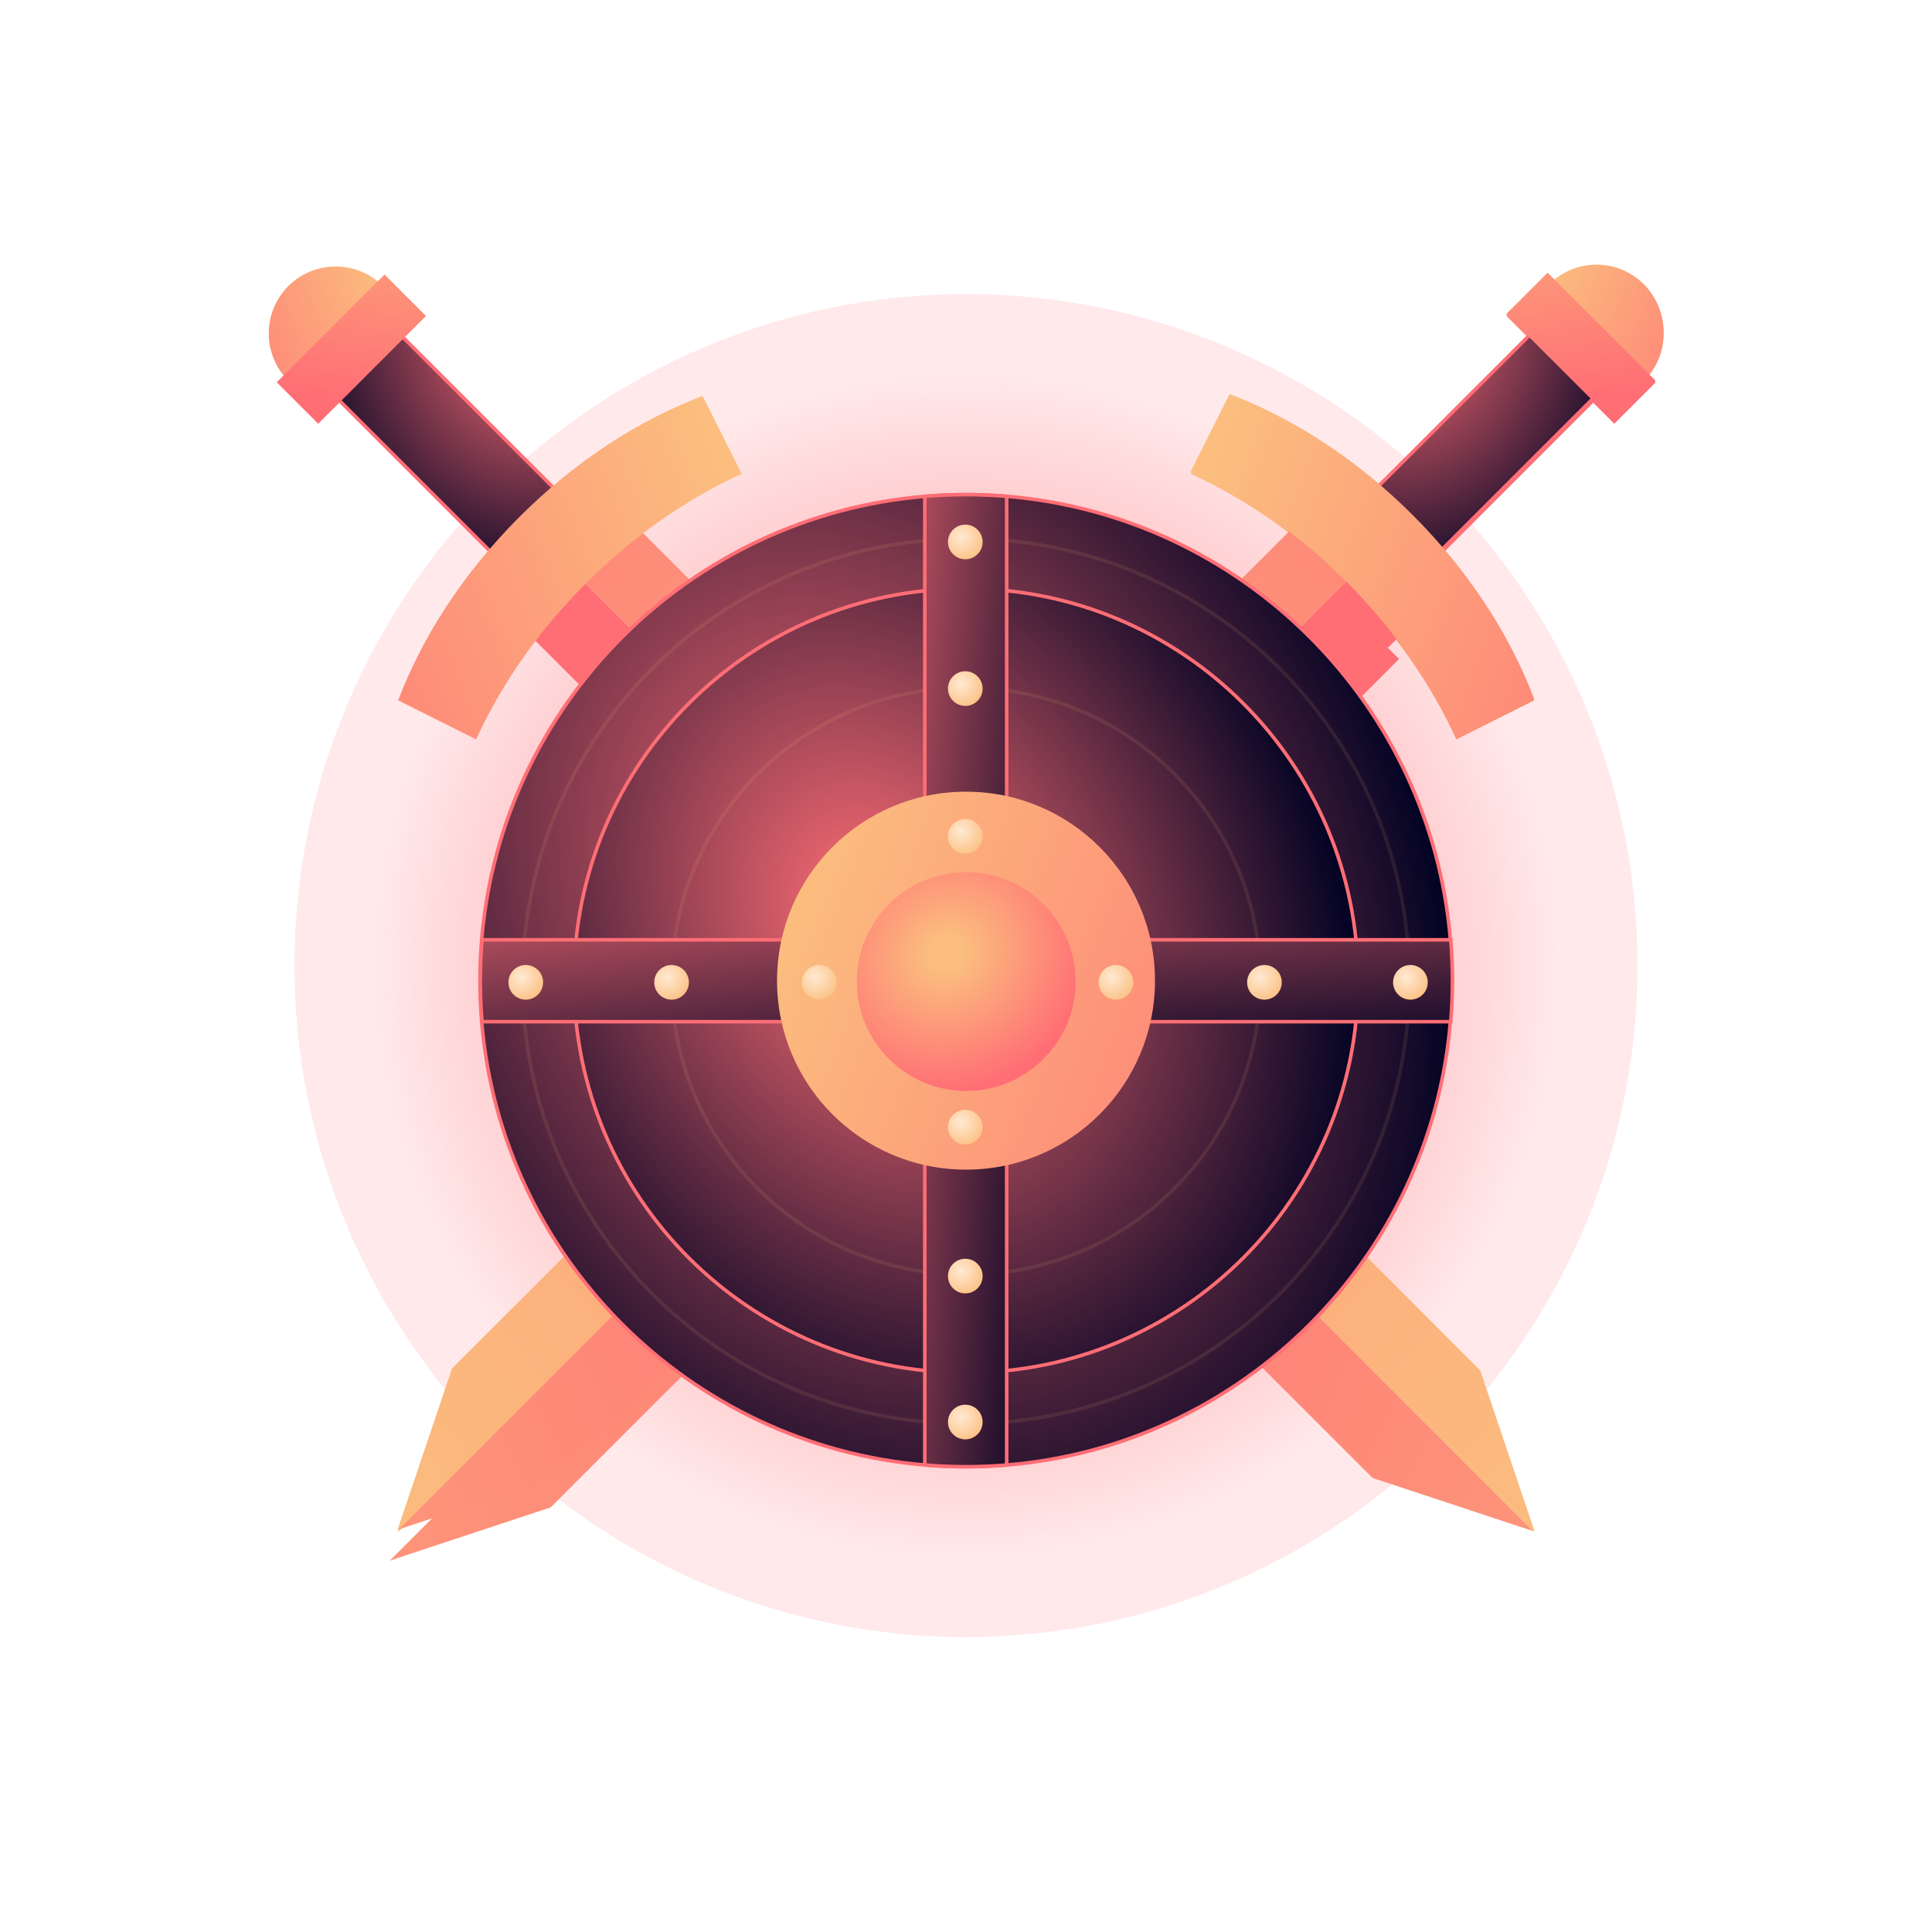 <svg width="642" height="642" viewBox="0 0 642 642" fill="none" xmlns="http://www.w3.org/2000/svg">
<g filter="url(#filter0_f_2039_6987)">
<circle cx="320.997" cy="320.858" r="223.134" fill="url(#paint0_radial_2039_6987)"/>
</g>
<path d="M530.616 133.015C542.894 133.015 552.847 123.062 552.847 110.785C552.847 98.507 542.894 88.554 530.616 88.554C518.339 88.554 508.386 98.507 508.386 110.785C508.386 123.062 518.339 133.015 530.616 133.015Z" fill="url(#paint1_linear_2039_6987)"/>
<path d="M532.741 129.719L511.678 108.656L441.387 178.947L462.45 200.01L532.741 129.719Z" fill="url(#paint2_radial_2039_6987)" stroke="#FF6E75" stroke-width="1.176" stroke-miterlimit="10"/>
<g filter="url(#filter1_i_2039_6987)">
<path d="M467.96 209.206L450.079 191.325L132.584 508.819L186.047 491.119L467.96 209.206Z" fill="url(#paint3_linear_2039_6987)"/>
</g>
<path d="M432.192 173.442L150.284 455.355L132.186 508.951L132.584 508.818L450.078 191.323L432.192 173.442Z" fill="url(#paint4_linear_2039_6987)"/>
<path d="M550.195 127.034L514.37 91.21L500.592 104.987L536.417 140.812L550.195 127.034Z" fill="url(#paint5_linear_2039_6987)"/>
<path d="M509.846 232.718L483.94 245.703C475.709 227.667 463.462 209.855 447.498 193.897C431.529 177.927 413.722 165.681 395.692 157.455L408.682 131.554C429.782 139.584 450.94 153.158 469.591 171.81C488.242 190.461 501.816 211.618 509.851 232.718H509.846Z" fill="url(#paint6_linear_2039_6987)"/>
<g filter="url(#filter2_d_2039_6987)">
<path d="M111.538 133.015C99.26 133.015 89.307 123.062 89.307 110.785C89.307 98.507 99.26 88.554 111.538 88.554C123.816 88.554 133.769 98.507 133.769 110.785C133.769 123.062 123.816 133.015 111.538 133.015Z" fill="url(#paint7_linear_2039_6987)"/>
<path d="M109.413 129.719L130.477 108.656L200.767 178.947L179.704 200.01L109.413 129.719Z" fill="url(#paint8_radial_2039_6987)" stroke="#FF6E75" stroke-width="1.176" stroke-miterlimit="10"/>
<path d="M174.19 209.206L192.071 191.325L509.566 508.819L456.103 491.119L174.19 209.206Z" fill="url(#paint9_linear_2039_6987)"/>
<path d="M209.957 173.442L491.865 455.355L509.964 508.951L509.566 508.818L192.071 191.323L209.957 173.442Z" fill="url(#paint10_linear_2039_6987)"/>
<path d="M91.959 127.034L127.784 91.21L141.562 104.987L105.737 140.812L91.959 127.034Z" fill="url(#paint11_linear_2039_6987)"/>
<path d="M132.308 232.718L158.214 245.703C166.445 227.668 178.692 209.855 194.656 193.897C210.625 177.928 228.432 165.681 246.461 157.455L233.471 131.555C212.372 139.584 191.214 153.158 172.563 171.81C153.912 190.461 140.338 211.619 132.303 232.718H132.308Z" fill="url(#paint12_linear_2039_6987)"/>
</g>
<g filter="url(#filter3_d_2039_6987)">
<path d="M530.52 132.404C542.798 132.404 552.751 122.451 552.751 110.173C552.751 97.896 542.798 87.943 530.52 87.943C518.243 87.943 508.29 97.896 508.29 110.173C508.29 122.451 518.243 132.404 530.52 132.404Z" fill="url(#paint13_linear_2039_6987)"/>
<path d="M532.646 129.108L511.583 108.045L441.292 178.335L462.355 199.398L532.646 129.108Z" fill="url(#paint14_radial_2039_6987)" stroke="#FF6E75" stroke-width="1.176" stroke-miterlimit="10"/>
<path d="M467.872 208.594L449.991 190.713L132.496 508.208L185.959 490.507L467.872 208.594Z" fill="url(#paint15_linear_2039_6987)"/>
<path d="M432.104 172.831L150.197 454.744L132.098 508.339L132.496 508.207L449.991 190.712L432.104 172.831Z" fill="url(#paint16_linear_2039_6987)"/>
<path d="M550.099 126.423L514.274 90.598L500.496 104.376L536.321 140.201L550.099 126.423Z" fill="url(#paint17_linear_2039_6987)"/>
<path d="M509.75 232.107L483.844 245.091C475.612 227.056 463.366 209.244 447.402 193.285C431.433 177.316 413.626 165.07 395.596 156.843L408.586 130.943C429.686 138.973 450.843 152.547 469.495 171.198C488.146 189.849 501.72 211.007 509.755 232.107H509.75Z" fill="url(#paint18_linear_2039_6987)"/>
</g>
<path d="M482.527 325.874C482.527 330.457 482.334 334.988 481.96 339.478C475.431 417.827 412.964 480.299 334.615 486.823C330.125 487.197 325.599 487.39 321.011 487.39C316.423 487.39 311.897 487.197 307.407 486.823C229.058 480.294 166.586 417.827 160.062 339.478C159.688 334.988 159.495 330.462 159.495 325.874C159.495 321.286 159.688 316.76 160.062 312.271C166.591 233.921 229.058 171.449 307.407 164.925C311.897 164.551 316.423 164.358 321.011 164.358C325.599 164.358 330.125 164.551 334.615 164.925C412.964 171.454 475.436 233.921 481.96 312.271C482.334 316.76 482.527 321.286 482.527 325.874Z" fill="url(#paint19_radial_2039_6987)" stroke="#FF6E75" stroke-width="1.176" stroke-miterlimit="10"/>
<path d="M321.007 456.152C392.957 456.152 451.284 397.825 451.284 325.875C451.284 253.925 392.957 195.598 321.007 195.598C249.057 195.598 190.729 253.925 190.729 325.875C190.729 397.825 249.057 456.152 321.007 456.152Z" fill="url(#paint20_radial_2039_6987)" stroke="#FF6E75" stroke-width="1.176" stroke-miterlimit="10"/>
<path opacity="0.1" d="M321 423.56C375.02 423.56 418.812 379.905 418.812 326.054C418.812 272.203 375.02 228.547 321 228.547C266.98 228.547 223.188 272.203 223.188 326.054C223.188 379.905 266.98 423.56 321 423.56Z" stroke="#FBBE7E" stroke-width="1.176" stroke-miterlimit="10"/>
<path opacity="0.1" d="M321 473.078C402.368 473.078 468.33 407.253 468.33 326.054C468.33 244.855 402.368 179.03 321 179.03C239.632 179.03 173.671 244.855 173.671 326.054C173.671 407.253 239.632 473.078 321 473.078Z" stroke="#FBBE7E" stroke-width="1.176" stroke-miterlimit="10"/>
<path d="M334.516 164.925V486.823C330.026 487.197 325.5 487.39 320.912 487.39C316.324 487.39 311.798 487.197 307.309 486.823V164.925C311.798 164.551 316.324 164.358 320.912 164.358C325.5 164.358 330.026 164.551 334.516 164.925Z" fill="url(#paint21_linear_2039_6987)" stroke="#FF6E75" stroke-width="1.176" stroke-miterlimit="10"/>
<path d="M482.639 325.903C482.639 330.486 482.447 335.017 482.072 339.506H160.174C159.8 335.017 159.607 330.491 159.607 325.903C159.607 321.314 159.8 316.789 160.174 312.299H482.072C482.447 316.789 482.639 321.314 482.639 325.903Z" fill="url(#paint22_linear_2039_6987)" stroke="#FF6E75" stroke-width="1.176" stroke-miterlimit="10"/>
<path d="M321.006 388.67C355.687 388.67 383.801 360.556 383.801 325.875C383.801 291.194 355.687 263.08 321.006 263.08C286.326 263.08 258.211 291.194 258.211 325.875C258.211 360.556 286.326 388.67 321.006 388.67Z" fill="url(#paint23_linear_2039_6987)"/>
<path d="M321.079 362.527C341.159 362.527 357.437 346.249 357.437 326.168C357.437 306.088 341.159 289.81 321.079 289.81C300.999 289.81 284.721 306.088 284.721 326.168C284.721 346.249 300.999 362.527 321.079 362.527Z" fill="url(#paint24_radial_2039_6987)"/>
<path d="M320.768 185.852C323.948 185.852 326.526 183.273 326.526 180.093C326.526 176.912 323.948 174.334 320.768 174.334C317.587 174.334 315.009 176.912 315.009 180.093C315.009 183.273 317.587 185.852 320.768 185.852Z" fill="url(#paint25_radial_2039_6987)"/>
<path d="M320.768 234.576C323.948 234.576 326.526 231.998 326.526 228.817C326.526 225.637 323.948 223.059 320.768 223.059C317.587 223.059 315.009 225.637 315.009 228.817C315.009 231.998 317.587 234.576 320.768 234.576Z" fill="url(#paint26_radial_2039_6987)"/>
<path d="M320.768 283.68C323.948 283.68 326.526 281.102 326.526 277.922C326.526 274.741 323.948 272.163 320.768 272.163C317.587 272.163 315.009 274.741 315.009 277.922C315.009 281.102 317.587 283.68 320.768 283.68Z" fill="url(#paint27_radial_2039_6987)"/>
<path d="M320.768 380.301C323.948 380.301 326.526 377.723 326.526 374.542C326.526 371.362 323.948 368.783 320.768 368.783C317.587 368.783 315.009 371.362 315.009 374.542C315.009 377.723 317.587 380.301 320.768 380.301Z" fill="url(#paint28_radial_2039_6987)"/>
<path d="M320.768 429.796C323.948 429.796 326.526 427.217 326.526 424.037C326.526 420.856 323.948 418.278 320.768 418.278C317.587 418.278 315.009 420.856 315.009 424.037C315.009 427.217 317.587 429.796 320.768 429.796Z" fill="url(#paint29_radial_2039_6987)"/>
<path d="M320.768 478.3C323.948 478.3 326.526 475.722 326.526 472.541C326.526 469.361 323.948 466.783 320.768 466.783C317.587 466.783 315.009 469.361 315.009 472.541C315.009 475.722 317.587 478.3 320.768 478.3Z" fill="url(#paint30_radial_2039_6987)"/>
<path d="M174.712 332.186C177.892 332.186 180.471 329.608 180.471 326.428C180.471 323.247 177.892 320.669 174.712 320.669C171.531 320.669 168.953 323.247 168.953 326.428C168.953 329.608 171.531 332.186 174.712 332.186Z" fill="url(#paint31_radial_2039_6987)"/>
<path d="M223.159 332.186C226.34 332.186 228.918 329.608 228.918 326.428C228.918 323.247 226.34 320.669 223.159 320.669C219.979 320.669 217.4 323.247 217.4 326.428C217.4 329.608 219.979 332.186 223.159 332.186Z" fill="url(#paint32_radial_2039_6987)"/>
<path d="M272.263 332.186C275.443 332.186 278.021 329.608 278.021 326.428C278.021 323.247 275.443 320.669 272.263 320.669C269.082 320.669 266.504 323.247 266.504 326.428C266.504 329.608 269.082 332.186 272.263 332.186Z" fill="url(#paint33_radial_2039_6987)"/>
<path d="M370.814 332.186C373.994 332.186 376.573 329.608 376.573 326.428C376.573 323.247 373.994 320.669 370.814 320.669C367.633 320.669 365.055 323.247 365.055 326.428C365.055 329.608 367.633 332.186 370.814 332.186Z" fill="url(#paint34_radial_2039_6987)"/>
<path d="M420.173 332.186C423.354 332.186 425.932 329.608 425.932 326.428C425.932 323.247 423.354 320.669 420.173 320.669C416.993 320.669 414.415 323.247 414.415 326.428C414.415 329.608 416.993 332.186 420.173 332.186Z" fill="url(#paint35_radial_2039_6987)"/>
<path d="M468.678 332.186C471.858 332.186 474.436 329.608 474.436 326.428C474.436 323.247 471.858 320.669 468.678 320.669C465.497 320.669 462.919 323.247 462.919 326.428C462.919 329.608 465.497 332.186 468.678 332.186Z" fill="url(#paint36_radial_2039_6987)"/>
<defs>
<filter id="filter0_f_2039_6987" x="0.251" y="0.112" width="641.492" height="641.492" filterUnits="userSpaceOnUse" color-interpolation-filters="sRGB">
<feFlood flood-opacity="0" result="BackgroundImageFix"/>
<feBlend mode="normal" in="SourceGraphic" in2="BackgroundImageFix" result="shape"/>
<feGaussianBlur stdDeviation="48.806" result="effect1_foregroundBlur_2039_6987"/>
</filter>
<filter id="filter1_i_2039_6987" x="129.528" y="191.325" width="338.433" height="327.276" filterUnits="userSpaceOnUse" color-interpolation-filters="sRGB">
<feFlood flood-opacity="0" result="BackgroundImageFix"/>
<feBlend mode="normal" in="SourceGraphic" in2="BackgroundImageFix" result="shape"/>
<feColorMatrix in="SourceAlpha" type="matrix" values="0 0 0 0 0 0 0 0 0 0 0 0 0 0 0 0 0 0 127 0" result="hardAlpha"/>
<feOffset dx="-3.057" dy="9.781"/>
<feGaussianBlur stdDeviation="5.777"/>
<feComposite in2="hardAlpha" operator="arithmetic" k2="-1" k3="1"/>
<feColorMatrix type="matrix" values="0 0 0 0 0.43 0 0 0 0 0 0 0 0 0 0.021 0 0 0 0.2 0"/>
<feBlend mode="normal" in2="shape" result="effect1_innerShadow_2039_6987"/>
</filter>
<filter id="filter2_d_2039_6987" x="64.855" y="64.101" width="469.562" height="469.303" filterUnits="userSpaceOnUse" color-interpolation-filters="sRGB">
<feFlood flood-opacity="0" result="BackgroundImageFix"/>
<feColorMatrix in="SourceAlpha" type="matrix" values="0 0 0 0 0 0 0 0 0 0 0 0 0 0 0 0 0 0 127 0" result="hardAlpha"/>
<feOffset/>
<feGaussianBlur stdDeviation="12.226"/>
<feComposite in2="hardAlpha" operator="out"/>
<feColorMatrix type="matrix" values="0 0 0 0 0.984 0 0 0 0 0.745 0 0 0 0 0.494 0 0 0 0.5 0"/>
<feBlend mode="normal" in2="BackgroundImageFix" result="effect1_dropShadow_2039_6987"/>
<feBlend mode="normal" in="SourceGraphic" in2="effect1_dropShadow_2039_6987" result="shape"/>
</filter>
<filter id="filter3_d_2039_6987" x="107.645" y="63.49" width="469.559" height="469.303" filterUnits="userSpaceOnUse" color-interpolation-filters="sRGB">
<feFlood flood-opacity="0" result="BackgroundImageFix"/>
<feColorMatrix in="SourceAlpha" type="matrix" values="0 0 0 0 0 0 0 0 0 0 0 0 0 0 0 0 0 0 127 0" result="hardAlpha"/>
<feOffset/>
<feGaussianBlur stdDeviation="12.226"/>
<feComposite in2="hardAlpha" operator="out"/>
<feColorMatrix type="matrix" values="0 0 0 0 0.984 0 0 0 0 0.745 0 0 0 0 0.494 0 0 0 0.5 0"/>
<feBlend mode="normal" in2="BackgroundImageFix" result="effect1_dropShadow_2039_6987"/>
<feBlend mode="normal" in="SourceGraphic" in2="effect1_dropShadow_2039_6987" result="shape"/>
</filter>
<radialGradient id="paint0_radial_2039_6987" cx="0" cy="0" r="1" gradientUnits="userSpaceOnUse" gradientTransform="translate(320.997 320.858) rotate(90) scale(223.134)">
<stop stop-color="#FF6E75"/>
<stop offset="0.88" stop-color="#FF6E75" stop-opacity="0.15"/>
</radialGradient>
<linearGradient id="paint1_linear_2039_6987" x1="580.036" y1="133.117" x2="508.205" y2="105.093" gradientUnits="userSpaceOnUse">
<stop stop-color="#FF6E75"/>
<stop offset="1" stop-color="#FBBE7E"/>
</linearGradient>
<radialGradient id="paint2_radial_2039_6987" cx="0" cy="0" r="1" gradientUnits="userSpaceOnUse" gradientTransform="translate(465.881 108.728) rotate(99.243) scale(92.451 80.492)">
<stop offset="0.018" stop-color="#FF6E75"/>
<stop offset="1" stop-color="#000223"/>
</radialGradient>
<linearGradient id="paint3_linear_2039_6987" x1="449.987" y1="447.402" x2="-214.274" y2="454.038" gradientUnits="userSpaceOnUse">
<stop stop-color="#FF6E75"/>
<stop offset="1" stop-color="#FBBE7E"/>
</linearGradient>
<linearGradient id="paint4_linear_2039_6987" x1="629.564" y1="-0.245" x2="69.021" y2="469.78" gradientUnits="userSpaceOnUse">
<stop stop-color="#FF6E75"/>
<stop offset="0.991" stop-color="#FBBE7E"/>
</linearGradient>
<linearGradient id="paint5_linear_2039_6987" x1="535.572" y1="131.041" x2="525.798" y2="35.992" gradientUnits="userSpaceOnUse">
<stop stop-color="#FF6E75"/>
<stop offset="1" stop-color="#FBBE7E"/>
</linearGradient>
<linearGradient id="paint6_linear_2039_6987" x1="579.663" y1="245.963" x2="395.232" y2="174.004" gradientUnits="userSpaceOnUse">
<stop stop-color="#FF6E75"/>
<stop offset="1" stop-color="#FBBE7E"/>
</linearGradient>
<linearGradient id="paint7_linear_2039_6987" x1="62.118" y1="133.117" x2="133.95" y2="105.093" gradientUnits="userSpaceOnUse">
<stop stop-color="#FF6E75"/>
<stop offset="1" stop-color="#FBBE7E"/>
</linearGradient>
<radialGradient id="paint8_radial_2039_6987" cx="0" cy="0" r="1" gradientUnits="userSpaceOnUse" gradientTransform="translate(176.273 108.728) rotate(80.757) scale(92.451 80.492)">
<stop offset="0.018" stop-color="#FF6E75"/>
<stop offset="1" stop-color="#000223"/>
</radialGradient>
<linearGradient id="paint9_linear_2039_6987" x1="243.052" y1="460.24" x2="741.585" y2="694.444" gradientUnits="userSpaceOnUse">
<stop stop-color="#FF6E75"/>
<stop offset="1" stop-color="#FBBE7E"/>
</linearGradient>
<linearGradient id="paint10_linear_2039_6987" x1="12.585" y1="-0.245" x2="573.128" y2="469.78" gradientUnits="userSpaceOnUse">
<stop stop-color="#FF6E75"/>
<stop offset="0.991" stop-color="#FBBE7E"/>
</linearGradient>
<linearGradient id="paint11_linear_2039_6987" x1="109.784" y1="132.875" x2="123.861" y2="43.16" gradientUnits="userSpaceOnUse">
<stop stop-color="#FF6E75"/>
<stop offset="1" stop-color="#FBBE7E"/>
</linearGradient>
<linearGradient id="paint12_linear_2039_6987" x1="62.491" y1="245.963" x2="246.922" y2="174.004" gradientUnits="userSpaceOnUse">
<stop stop-color="#FF6E75"/>
<stop offset="1" stop-color="#FBBE7E"/>
</linearGradient>
<linearGradient id="paint13_linear_2039_6987" x1="579.94" y1="132.505" x2="508.108" y2="104.482" gradientUnits="userSpaceOnUse">
<stop stop-color="#FF6E75"/>
<stop offset="1" stop-color="#FBBE7E"/>
</linearGradient>
<radialGradient id="paint14_radial_2039_6987" cx="0" cy="0" r="1" gradientUnits="userSpaceOnUse" gradientTransform="translate(465.786 108.116) rotate(99.243) scale(92.451 80.492)">
<stop offset="0.018" stop-color="#FF6E75"/>
<stop offset="1" stop-color="#000223"/>
</radialGradient>
<linearGradient id="paint15_linear_2039_6987" x1="399.01" y1="459.628" x2="-99.523" y2="693.833" gradientUnits="userSpaceOnUse">
<stop stop-color="#FF6E75"/>
<stop offset="1" stop-color="#FBBE7E"/>
</linearGradient>
<linearGradient id="paint16_linear_2039_6987" x1="629.476" y1="-0.856" x2="68.934" y2="469.168" gradientUnits="userSpaceOnUse">
<stop stop-color="#FF6E75"/>
<stop offset="0.991" stop-color="#FBBE7E"/>
</linearGradient>
<linearGradient id="paint17_linear_2039_6987" x1="532.274" y1="132.264" x2="518.197" y2="42.548" gradientUnits="userSpaceOnUse">
<stop stop-color="#FF6E75"/>
<stop offset="1" stop-color="#FBBE7E"/>
</linearGradient>
<linearGradient id="paint18_linear_2039_6987" x1="579.567" y1="245.352" x2="395.135" y2="173.393" gradientUnits="userSpaceOnUse">
<stop stop-color="#FF6E75"/>
<stop offset="1" stop-color="#FBBE7E"/>
</linearGradient>
<radialGradient id="paint19_radial_2039_6987" cx="0" cy="0" r="1" gradientUnits="userSpaceOnUse" gradientTransform="translate(284.538 300.195) rotate(62.687) scale(240.135 188.4)">
<stop offset="0.018" stop-color="#FF6E75"/>
<stop offset="1" stop-color="#000223"/>
</radialGradient>
<radialGradient id="paint20_radial_2039_6987" cx="0" cy="0" r="1" gradientUnits="userSpaceOnUse" gradientTransform="translate(291.588 305.162) rotate(62.687) scale(193.69 151.961)">
<stop offset="0.018" stop-color="#FF6E75"/>
<stop offset="1" stop-color="#000223"/>
</radialGradient>
<linearGradient id="paint21_linear_2039_6987" x1="308.219" y1="-288.93" x2="402.744" y2="-281.902" gradientUnits="userSpaceOnUse">
<stop offset="0.018" stop-color="#FF6E75"/>
<stop offset="1" stop-color="#000223"/>
</linearGradient>
<linearGradient id="paint22_linear_2039_6987" x1="170.417" y1="274.121" x2="180.597" y2="380.817" gradientUnits="userSpaceOnUse">
<stop offset="0.018" stop-color="#FF6E75"/>
<stop offset="1" stop-color="#000223"/>
</linearGradient>
<linearGradient id="paint23_linear_2039_6987" x1="460.604" y1="388.957" x2="257.7" y2="309.798" gradientUnits="userSpaceOnUse">
<stop stop-color="#FF6E75"/>
<stop offset="1" stop-color="#FBBE7E"/>
</linearGradient>
<radialGradient id="paint24_radial_2039_6987" cx="0" cy="0" r="1" gradientUnits="userSpaceOnUse" gradientTransform="translate(314.578 316.884) rotate(55.771) scale(49.425 53.58)">
<stop offset="0.105" stop-color="#FBBE7E"/>
<stop offset="0.914" stop-color="#FF6E75"/>
</radialGradient>
<radialGradient id="paint25_radial_2039_6987" cx="0" cy="0" r="1" gradientUnits="userSpaceOnUse" gradientTransform="translate(319.355 178.446) rotate(59.036) scale(8.729 8.729)">
<stop stop-color="#FFEAD4"/>
<stop offset="1" stop-color="#FBBE7E"/>
</radialGradient>
<radialGradient id="paint26_radial_2039_6987" cx="0" cy="0" r="1" gradientUnits="userSpaceOnUse" gradientTransform="translate(319.355 227.171) rotate(59.036) scale(8.729 8.729)">
<stop stop-color="#FFEAD4"/>
<stop offset="1" stop-color="#FBBE7E"/>
</radialGradient>
<radialGradient id="paint27_radial_2039_6987" cx="0" cy="0" r="1" gradientUnits="userSpaceOnUse" gradientTransform="translate(319.355 276.275) rotate(59.036) scale(8.729 8.729)">
<stop stop-color="#FFEAD4"/>
<stop offset="1" stop-color="#FBBE7E"/>
</radialGradient>
<radialGradient id="paint28_radial_2039_6987" cx="0" cy="0" r="1" gradientUnits="userSpaceOnUse" gradientTransform="translate(319.355 372.896) rotate(59.036) scale(8.729 8.729)">
<stop stop-color="#FFEAD4"/>
<stop offset="1" stop-color="#FBBE7E"/>
</radialGradient>
<radialGradient id="paint29_radial_2039_6987" cx="0" cy="0" r="1" gradientUnits="userSpaceOnUse" gradientTransform="translate(319.355 422.39) rotate(59.036) scale(8.729 8.729)">
<stop stop-color="#FFEAD4"/>
<stop offset="1" stop-color="#FBBE7E"/>
</radialGradient>
<radialGradient id="paint30_radial_2039_6987" cx="0" cy="0" r="1" gradientUnits="userSpaceOnUse" gradientTransform="translate(319.355 470.895) rotate(59.036) scale(8.729 8.729)">
<stop stop-color="#FFEAD4"/>
<stop offset="1" stop-color="#FBBE7E"/>
</radialGradient>
<radialGradient id="paint31_radial_2039_6987" cx="0" cy="0" r="1" gradientUnits="userSpaceOnUse" gradientTransform="translate(173.299 324.781) rotate(59.036) scale(8.729 8.729)">
<stop stop-color="#FFEAD4"/>
<stop offset="1" stop-color="#FBBE7E"/>
</radialGradient>
<radialGradient id="paint32_radial_2039_6987" cx="0" cy="0" r="1" gradientUnits="userSpaceOnUse" gradientTransform="translate(221.747 324.781) rotate(59.036) scale(8.729 8.729)">
<stop stop-color="#FFEAD4"/>
<stop offset="1" stop-color="#FBBE7E"/>
</radialGradient>
<radialGradient id="paint33_radial_2039_6987" cx="0" cy="0" r="1" gradientUnits="userSpaceOnUse" gradientTransform="translate(270.85 324.781) rotate(59.036) scale(8.729 8.729)">
<stop stop-color="#FFEAD4"/>
<stop offset="1" stop-color="#FBBE7E"/>
</radialGradient>
<radialGradient id="paint34_radial_2039_6987" cx="0" cy="0" r="1" gradientUnits="userSpaceOnUse" gradientTransform="translate(369.401 324.781) rotate(59.036) scale(8.729 8.729)">
<stop stop-color="#FFEAD4"/>
<stop offset="1" stop-color="#FBBE7E"/>
</radialGradient>
<radialGradient id="paint35_radial_2039_6987" cx="0" cy="0" r="1" gradientUnits="userSpaceOnUse" gradientTransform="translate(418.761 324.781) rotate(59.036) scale(8.729 8.729)">
<stop stop-color="#FFEAD4"/>
<stop offset="1" stop-color="#FBBE7E"/>
</radialGradient>
<radialGradient id="paint36_radial_2039_6987" cx="0" cy="0" r="1" gradientUnits="userSpaceOnUse" gradientTransform="translate(467.265 324.781) rotate(59.036) scale(8.729 8.729)">
<stop stop-color="#FFEAD4"/>
<stop offset="1" stop-color="#FBBE7E"/>
</radialGradient>
</defs>
</svg>
